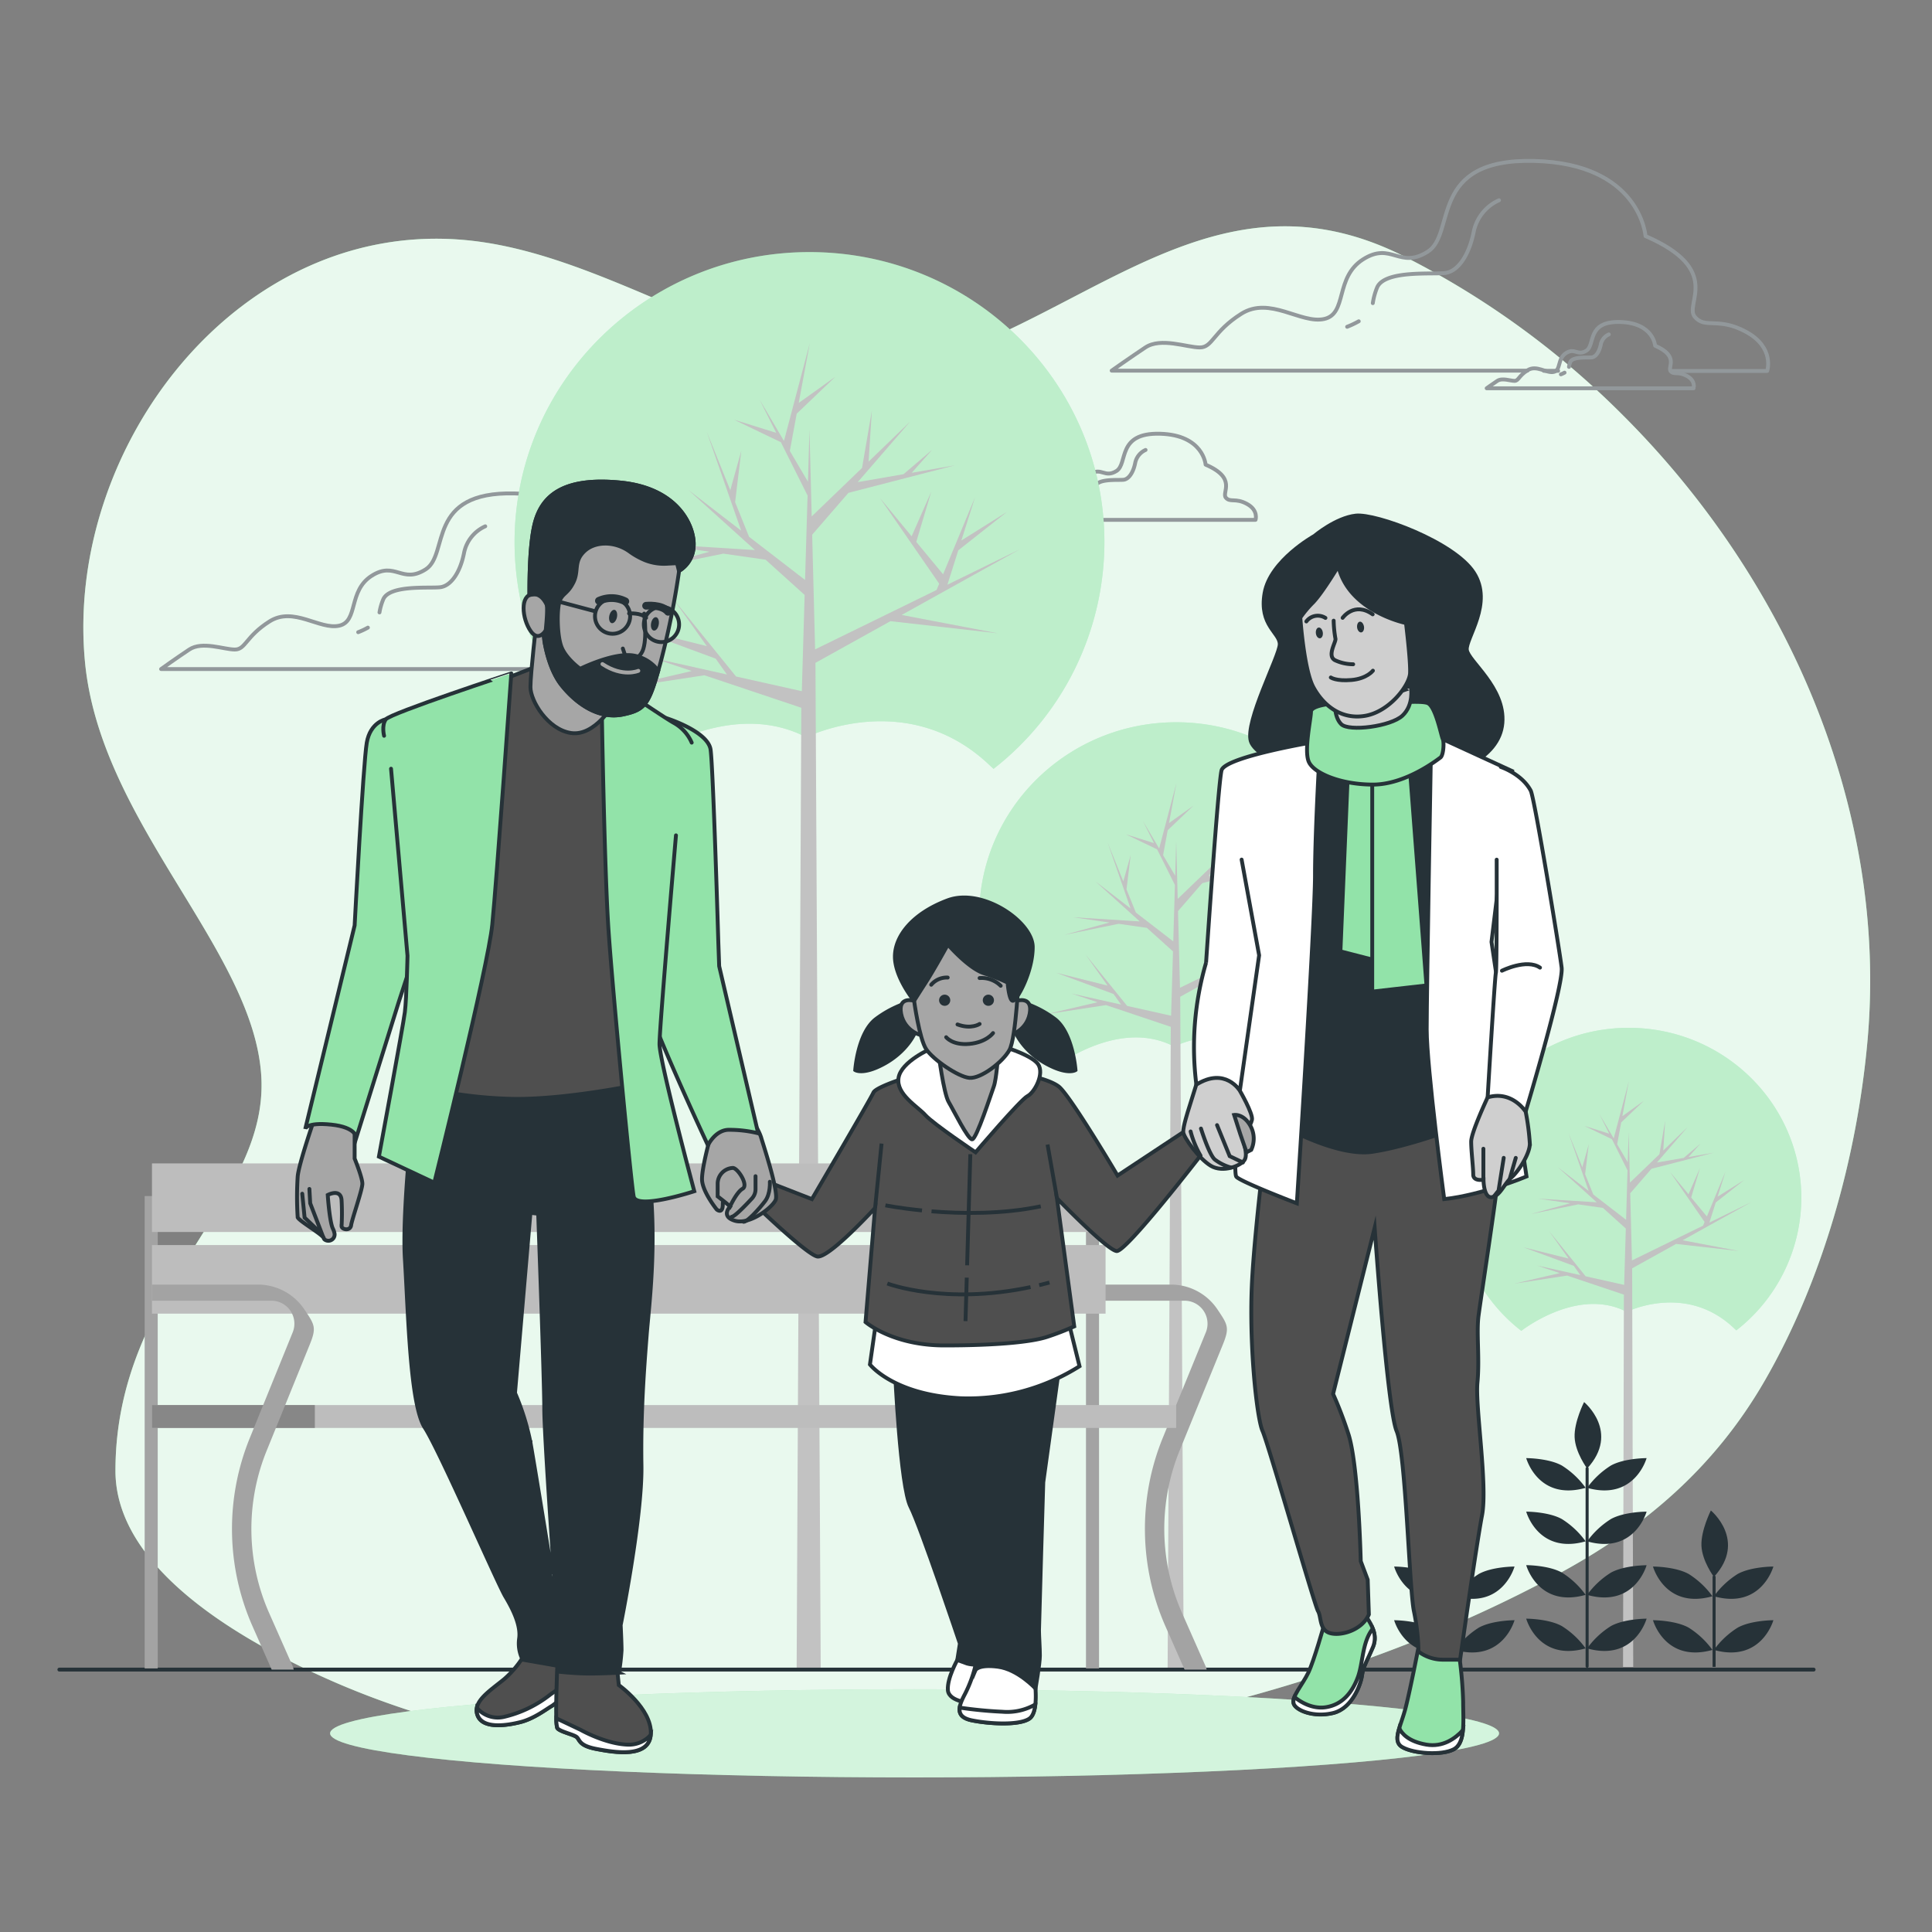 <svg xmlns="http://www.w3.org/2000/svg" viewBox="0 0 500 500"><rect x="0" y="0" width="500" height="500" fill="#808080" stroke="none"/><g id="freepik--background-simple--inject-170"><path d="M404.42,406.72c20.94-11.5,39.18-26.67,52.28-49.38,15-26,23.84-57.73,26.57-87.6,5.55-60.57-21-120.27-63.59-162.6a219.93,219.93,0,0,0-56.53-40.91C321,45.16,291.07,72.52,254,88.57c-46.27,20-88.32-22.09-133.26-26.41C61.78,56.48,16.65,115.74,22,171.37c4,41.65,43.64,74.39,45.62,107.12S29.88,333,29.88,380.65c0,24.91,31.33,42.78,50.43,51.84,43,20.39,92.66,25.56,139.65,23.12C282.11,452.38,349.54,436.86,404.42,406.72Z" style="fill:#92E3A9"></path><path d="M404.42,406.72c20.94-11.5,39.18-26.67,52.28-49.38,15-26,23.84-57.73,26.57-87.6,5.55-60.57-21-120.27-63.59-162.6a219.93,219.93,0,0,0-56.53-40.91C321,45.16,291.07,72.52,254,88.57c-46.27,20-88.32-22.09-133.26-26.41C61.78,56.48,16.65,115.74,22,171.37c4,41.65,43.64,74.39,45.62,107.12S29.88,333,29.88,380.65c0,24.91,31.33,42.78,50.43,51.84,43,20.39,92.66,25.56,139.65,23.12C282.11,452.38,349.54,436.86,404.42,406.72Z" style="fill:#fff;opacity:0.8"></path></g><g id="freepik--Clouds--inject-170"><path d="M179.2,164.74c-6.17-3.37-9-.57-11.22-3.37s6.17-10.1-10.67-17.4c0,0-1.12-15.71-24.13-16.27s-16.83,15.71-23,19.64-7.85-2.25-14,1.68-3.36,11.79-8.41,12.91-11.79-5.05-18-1.12-6.18,7.29-9,7.29-8.42-2.24-11.79,0-7.29,5.05-7.29,5.05h142S185.37,168.1,179.2,164.74Z" style="fill:none;stroke:#92989b;stroke-linecap:round;stroke-linejoin:round"></path><path d="M95.21,162.43a19.48,19.48,0,0,1-2.51,1.18" style="fill:none;stroke:#92989b;stroke-linecap:round;stroke-linejoin:round"></path><path d="M125.58,136.21a9.61,9.61,0,0,0-5.48,6.85c-1,5.14-3.42,8.57-6.16,8.91s-13-.69-14.73,3.08a15.13,15.13,0,0,0-1,3.44" style="fill:none;stroke:#92989b;stroke-linecap:round;stroke-linejoin:round"></path><path d="M322.73,130.42c-3-1.65-4.4-.28-5.5-1.65s3-5-5.22-8.52c0,0-.55-7.7-11.81-8S292,120,288.93,121.9s-3.85-1.1-6.87.82-1.65,5.77-4.12,6.32-5.78-2.47-8.8-.55-3,3.58-4.4,3.58-4.12-1.1-5.77,0-3.57,2.47-3.57,2.47h69.53S325.75,132.07,322.73,130.42Z" style="fill:none;stroke:#92989b;stroke-linecap:round;stroke-linejoin:round"></path><path d="M281.6,129.29a9.65,9.65,0,0,1-1.23.58" style="fill:none;stroke:#92989b;stroke-linecap:round;stroke-linejoin:round"></path><path d="M296.47,116.45a4.69,4.69,0,0,0-2.68,3.35c-.5,2.52-1.68,4.2-3,4.36s-6.37-.33-7.21,1.51a7.82,7.82,0,0,0-.47,1.69" style="fill:none;stroke:#92989b;stroke-linecap:round;stroke-linejoin:round"></path><path d="M436.58,97.31c-2.33-1.28-3.39-.22-4.23-1.28s2.32-3.81-4-6.56c0,0-.42-5.92-9.1-6.14s-6.35,5.93-8.68,7.41-3-.84-5.29.64-1.27,4.44-3.17,4.87-4.45-1.91-6.78-.43-2.32,2.75-3.38,2.75-3.18-.84-4.45,0-2.75,1.91-2.75,1.91h53.55S438.91,98.57,436.58,97.31Z" style="fill:none;stroke:#92989b;stroke-linecap:round;stroke-linejoin:round"></path><path d="M404.9,96.44a7.74,7.74,0,0,1-.94.44" style="fill:none;stroke:#92989b;stroke-linecap:round;stroke-linejoin:round"></path><path d="M416.36,86.55a3.6,3.6,0,0,0-2.07,2.58c-.39,1.94-1.29,3.23-2.33,3.36s-4.9-.26-5.55,1.16a5.37,5.37,0,0,0-.36,1.3" style="fill:none;stroke:#92989b;stroke-linecap:round;stroke-linejoin:round"></path><line x1="399.54" y1="95.97" x2="403.25" y2="95.97" style="fill:none;stroke:#92989b;stroke-linecap:round;stroke-linejoin:round"></line><path d="M432.35,96h25s2-6-5.37-10.06-10.73-.67-13.41-4S446,69.81,425.86,61.1c0,0-1.34-18.78-28.84-19.45s-20.12,18.78-27.5,23.47-9.39-2.68-16.76,2-4,14.09-10.06,15.43-14.09-6-21.46-1.34-7.38,8.71-10.73,8.71-10.06-2.68-14.09,0-8.72,6-8.72,6H395.3" style="fill:none;stroke:#92989b;stroke-linecap:round;stroke-linejoin:round"></path><path d="M351.64,83.15a24.39,24.39,0,0,1-3,1.42" style="fill:none;stroke:#92989b;stroke-linecap:round;stroke-linejoin:round"></path><path d="M355.28,78.45a17.68,17.68,0,0,1,1.14-4.11c2.05-4.5,14.33-3.28,17.6-3.69s6.14-4.5,7.37-10.64a11.44,11.44,0,0,1,6.55-8.18" style="fill:none;stroke:#92989b;stroke-linecap:round;stroke-linejoin:round"></path></g><g id="freepik--Trees--inject-170"><path d="M208.67,190.8s26.27-13.13,47.6,7.39l.86.79a74.49,74.49,0,0,0,28.69-58.65c0-41.47-34.17-75.09-76.33-75.09s-76.32,33.62-76.32,75.09A74.52,74.52,0,0,0,162,199.11C166.8,195.59,189,180.61,208.67,190.8Z" style="fill:#92E3A9"></path><path d="M208.67,190.8s26.27-13.13,47.6,7.39l.86.79a74.49,74.49,0,0,0,28.69-58.65c0-41.47-34.17-75.09-76.33-75.09s-76.32,33.62-76.32,75.09A74.52,74.52,0,0,0,162,199.11C166.8,195.59,189,180.61,208.67,190.8Z" style="fill:#fff;opacity:0.4"></path><polygon points="182.31 174.76 207.38 183.17 206.17 432.09 212.4 432.09 211.04 171.54 230.44 160.76 258.25 163.9 233.35 159.15 263.92 142.16 245.19 151.32 248 142.43 260.61 132.47 248.8 139.88 252.34 128.69 244.07 148.63 237.13 140.24 241 127.27 235.93 138.79 227.77 128.93 243.06 151.06 242.38 152.69 210.95 168.06 210.19 138.38 219.57 127.55 247.15 120.42 235.95 122.36 241.24 116.41 233.83 122.72 221.98 124.77 235.57 109.08 224.79 119.47 225.64 106.25 223.1 121.1 210.07 133.65 209.49 111.19 209.1 124.67 204.41 116.7 206.19 107.06 216.19 97.5 206.71 104.28 209.58 88.76 202.89 114.12 196.58 103.41 200.89 112.02 189.96 108.61 202.1 114.45 209 128.24 208.35 150.09 193.86 138.92 190.25 129.96 191.85 116.64 189.02 126.8 189.23 127.43 182.88 111.68 191.81 137.33 178.15 126.8 195.37 142.35 169.41 140.74 183.63 142.78 166.1 147.59 187.2 143.28 198.13 144.85 208.24 153.97 207.51 178.88 190.49 175.08 174.37 155.16 182.93 167.22 163.03 162.25 185.22 170.46 188.13 174.56 168.94 170.28 179.02 173.66 159.01 178.31 182.31 174.76" style="fill:#c2c2c2"></polygon><path d="M421,339.51s15.37-7.69,27.86,4.33l.5.46A43.59,43.59,0,0,0,466.18,310c0-24.27-20-44-44.68-44s-44.69,19.69-44.69,44a43.63,43.63,0,0,0,16.9,34.42C396.5,342.31,409.51,333.55,421,339.51Z" style="fill:#92E3A9"></path><path d="M421,339.51s15.37-7.69,27.86,4.33l.5.46A43.59,43.59,0,0,0,466.18,310c0-24.27-20-44-44.68-44s-44.69,19.69-44.69,44a43.63,43.63,0,0,0,16.9,34.42C396.5,342.31,409.51,333.55,421,339.51Z" style="fill:#fff;opacity:0.4"></path><polygon points="405.58 330.12 420.26 335.05 420.04 431.4 422.68 431.4 422.4 328.24 433.76 321.93 450.04 323.76 435.46 320.98 453.36 311.04 442.39 316.4 444.04 311.2 451.42 305.37 444.51 309.7 446.58 303.15 441.74 314.82 437.68 309.92 439.94 302.32 436.98 309.07 432.2 303.29 441.15 316.25 440.75 317.2 422.35 326.2 421.9 308.82 427.4 302.48 443.54 298.31 436.98 299.44 440.08 295.96 435.75 299.66 428.81 300.86 436.76 291.67 430.45 297.75 430.95 290.01 429.46 298.71 421.83 306.06 421.5 292.91 421.26 300.8 418.52 296.13 419.56 290.49 425.42 284.89 419.87 288.86 421.55 279.77 417.63 294.62 413.94 288.35 416.46 293.39 410.06 291.39 417.17 294.82 421.2 302.89 420.83 315.68 412.35 309.14 410.23 303.89 411.17 296.1 409.51 302.05 409.63 302.41 405.91 293.19 411.14 308.21 403.15 302.05 413.23 311.15 398.03 310.21 406.36 311.4 396.09 314.22 408.44 311.69 414.85 312.61 420.76 317.95 420.33 332.53 410.37 330.31 400.93 318.64 405.94 325.71 394.29 322.8 407.29 327.6 408.99 330 397.75 327.5 403.65 329.48 391.94 332.2 405.58 330.12" style="fill:#c2c2c2"></polygon><path d="M303.86,270.84s17.55-8.78,31.81,4.93c.19.19.38.35.57.53a49.77,49.77,0,0,0,19.17-39.19c0-27.72-22.84-50.19-51-50.19s-51,22.47-51,50.19a49.81,49.81,0,0,0,19.28,39.28C275.87,274,290.72,264,303.86,270.84Z" style="fill:#92E3A9"></path><path d="M303.86,270.84s17.55-8.78,31.81,4.93c.19.19.38.35.57.53a49.77,49.77,0,0,0,19.17-39.19c0-27.72-22.84-50.19-51-50.19s-51,22.47-51,50.19a49.81,49.81,0,0,0,19.28,39.28C275.87,274,290.72,264,303.86,270.84Z" style="fill:#fff;opacity:0.4"></path><polygon points="286.24 260.12 303 265.74 302.18 432.09 306.35 432.09 305.44 257.96 318.4 250.76 336.99 252.86 320.35 249.68 340.78 238.33 328.26 244.45 330.14 238.51 338.57 231.86 330.68 236.81 333.04 229.33 327.51 242.65 322.88 237.05 325.46 228.38 322.07 236.08 316.62 229.49 326.84 244.28 326.38 245.37 305.38 255.64 304.87 235.8 311.14 228.56 329.57 223.8 322.08 225.09 325.62 221.12 320.67 225.34 312.75 226.71 321.83 216.22 314.63 223.16 315.2 214.33 313.5 224.25 304.79 232.64 304.4 217.63 304.14 226.64 301.01 221.32 302.2 214.87 308.88 208.49 302.54 213.01 304.46 202.64 299.99 219.59 295.77 212.43 298.65 218.19 291.35 215.91 299.46 219.81 304.07 229.03 303.64 243.63 293.96 236.16 291.54 230.17 292.62 221.28 290.72 228.07 290.86 228.48 286.62 217.96 292.58 235.1 283.46 228.07 294.96 238.46 277.61 237.38 287.12 238.74 275.4 241.96 289.5 239.08 296.81 240.13 303.57 246.22 303.08 262.87 291.7 260.33 280.93 247.01 286.65 255.08 273.35 251.75 288.18 257.24 290.13 259.98 277.3 257.12 284.04 259.38 270.67 262.49 286.24 260.12" style="fill:#c2c2c2"></polygon></g><g id="freepik--Plants--inject-170"><path d="M410.75,431.61a.39.39,0,0,1-.4-.39V380.05a.4.4,0,0,1,.4-.39.39.39,0,0,1,.39.39v51.17A.38.38,0,0,1,410.75,431.61Z" style="fill:#263238"></path><path d="M410.36,426.6a21.88,21.88,0,0,0-6.15-5.77c-3.46-1.92-9.23-1.92-9.23-1.92S398.05,430.06,410.36,426.6Z" style="fill:#263238"></path><path d="M410.75,426.6a21.88,21.88,0,0,1,6.15-5.77c3.46-1.92,9.24-1.92,9.24-1.92S423.06,430.06,410.75,426.6Z" style="fill:#263238"></path><path d="M410.36,412.75a22,22,0,0,0-6.15-5.77c-3.46-1.92-9.23-1.92-9.23-1.92S398.05,416.21,410.36,412.75Z" style="fill:#263238"></path><path d="M410.75,412.75A22,22,0,0,1,416.9,407c3.46-1.92,9.24-1.92,9.24-1.92S423.06,416.21,410.75,412.75Z" style="fill:#263238"></path><path d="M410.36,398.9a22,22,0,0,0-6.15-5.77c-3.46-1.92-9.23-1.92-9.23-1.92S398.05,402.37,410.36,398.9Z" style="fill:#263238"></path><path d="M410.75,398.9a22,22,0,0,1,6.15-5.77c3.46-1.92,9.24-1.92,9.24-1.92S423.06,402.37,410.75,398.9Z" style="fill:#263238"></path><path d="M410.36,385.05a22,22,0,0,0-6.15-5.77c-3.46-1.92-9.23-1.92-9.23-1.92S398.05,388.52,410.36,385.05Z" style="fill:#263238"></path><path d="M410.75,385.05a22,22,0,0,1,6.15-5.77c3.46-1.92,9.24-1.92,9.24-1.92S423.06,388.52,410.75,385.05Z" style="fill:#263238"></path><path d="M410.75,380.05s-3.08-4.14-3.24-8.1,2.45-9.1,2.45-9.1S419.39,370.63,410.75,380.05Z" style="fill:#263238"></path><path d="M377,431.39V408.11a.39.39,0,0,0-.78,0v23.28Z" style="fill:#263238"></path><path d="M376.18,427a22,22,0,0,0-6.15-5.77c-3.46-1.92-9.23-1.92-9.23-1.92S363.87,430.42,376.18,427Z" style="fill:#263238"></path><path d="M376.57,427a22,22,0,0,1,6.15-5.77c3.47-1.92,9.24-1.92,9.24-1.92S388.88,430.42,376.57,427Z" style="fill:#263238"></path><path d="M376.18,413.11a22,22,0,0,0-6.15-5.77c-3.46-1.92-9.23-1.92-9.23-1.92S363.87,416.58,376.18,413.11Z" style="fill:#263238"></path><path d="M376.57,413.11a22,22,0,0,1,6.15-5.77c3.47-1.92,9.24-1.92,9.24-1.92S388.88,416.58,376.57,413.11Z" style="fill:#263238"></path><path d="M376.57,408.11s-3.08-4.14-3.24-8.1,2.45-9.1,2.45-9.1S385.21,398.69,376.57,408.11Z" style="fill:#263238"></path><path d="M444,431.39V408.11a.4.4,0,0,0-.4-.39.39.39,0,0,0-.39.39v23.28Z" style="fill:#263238"></path><path d="M443.18,427a22.15,22.15,0,0,0-6.16-5.77c-3.46-1.92-9.23-1.92-9.23-1.92S430.87,430.42,443.18,427Z" style="fill:#263238"></path><path d="M443.56,427a22,22,0,0,1,6.16-5.77c3.46-1.92,9.23-1.92,9.23-1.92S455.87,430.42,443.56,427Z" style="fill:#263238"></path><path d="M443.18,413.11a22.15,22.15,0,0,0-6.16-5.77c-3.46-1.92-9.23-1.92-9.23-1.92S430.87,416.58,443.18,413.11Z" style="fill:#263238"></path><path d="M443.56,413.11a22,22,0,0,1,6.16-5.77c3.46-1.92,9.23-1.92,9.23-1.92S455.87,416.58,443.56,413.11Z" style="fill:#263238"></path><path d="M443.56,408.11s-3.08-4.14-3.23-8.1,2.44-9.1,2.44-9.1S452.2,398.69,443.56,408.11Z" style="fill:#263238"></path></g><g id="freepik--Floor--inject-170"><line x1="15.36" y1="432.09" x2="469.37" y2="432.09" style="fill:none;stroke:#263238;stroke-linecap:round;stroke-miterlimit:10"></line></g><g id="freepik--Bench--inject-170"><path d="M305.26,375.47a53.81,53.81,0,0,0,.6,41.86L312,431.21a4.27,4.27,0,0,1,.28.88h-5.71l-5-11.31a62.43,62.43,0,0,1-.7-48.53l11.2-27.44a5.95,5.95,0,0,0-5.51-8.19h-25.5c-2.36,0-4.27,2.45-4.27.1a4.27,4.27,0,0,1,4.27-4.27h22a14.46,14.46,0,0,1,12,6.4c2.69,4,3.21,4.71,1.39,9.18Z" style="fill:#a3a3a3"></path><rect x="281.05" y="309.54" width="3.38" height="122.24" transform="translate(565.48 741.32) rotate(180)" style="fill:#a3a3a3"></rect><rect x="37.43" y="309.54" width="3.38" height="122.24" transform="translate(78.25 741.32) rotate(180)" style="fill:#a3a3a3"></rect><rect x="39.33" y="301.09" width="246.79" height="17.75" transform="translate(325.45 619.93) rotate(180)" style="fill:#bdbdbd"></rect><rect x="39.33" y="322.22" width="246.79" height="17.75" transform="translate(325.45 662.19) rotate(180)" style="fill:#bdbdbd"></rect><rect x="39.33" y="363.63" width="265.06" height="5.92" transform="translate(343.72 733.18) rotate(180)" style="fill:#bdbdbd"></rect><rect x="39.33" y="363.63" width="42.16" height="5.92" transform="translate(120.81 733.18) rotate(180)" style="fill:#878787"></rect><path d="M75.75,344.81a5.95,5.95,0,0,0-5.5-8.19H39.33v-4.17H66.75a14.45,14.45,0,0,1,12,6.4c2.7,4,3.22,4.71,1.39,9.18L69,375.47a53.81,53.81,0,0,0,.6,41.86l6.14,13.88a4.93,4.93,0,0,1,.27.88h-5.7l-5-11.31a62.35,62.35,0,0,1-.7-48.53Z" style="fill:#a3a3a3"></path></g><g id="freepik--Characters--inject-170"><ellipse cx="236.69" cy="448.59" rx="151.26" ry="11.41" style="fill:#92E3A9"></ellipse><ellipse cx="236.69" cy="448.59" rx="151.26" ry="11.41" style="fill:#fff;opacity:0.6"></ellipse><path d="M247.78,429.56s-2.69,4.71-2.47,7.84,6.5,3.59,7.62,3.14,4.71-9.41,4.26-11.65S248.45,427.54,247.78,429.56Z" style="fill:#fff;stroke:#263238;stroke-linecap:round;stroke-miterlimit:10"></path><path d="M231.64,354.93s1.34,29.81,4,35,12.78,35.41,12.78,35.41l-.67,4.26,2.46.9s4,1.34,6.95-1.57-1.79-41.24-1.79-41.24l-1.12-29.59Z" style="fill:#263238;stroke:#263238;stroke-linecap:round;stroke-miterlimit:10"></path><path d="M252.48,430.91a33.24,33.24,0,0,1-2.69,7.39c-1.79,3.36-2.69,6.05,1.8,6.95s12.1,1.34,14.79-.45,1.34-10.31,1.34-10.31S259.43,425.53,252.48,430.91Z" style="fill:#fff;stroke:#263238;stroke-linecap:round;stroke-miterlimit:10"></path><path d="M259.43,443a109.07,109.07,0,0,1-11.06-1.07c-.22,1.59.53,2.77,3.22,3.31,4.48.9,12.1,1.34,14.79-.45.93-.62,1.38-2.07,1.56-3.68A14.62,14.62,0,0,1,259.43,443Z" style="fill:#fff;stroke:#263238;stroke-linecap:round;stroke-miterlimit:10"></path><path d="M250.91,358.06s-1.12,24.43-1.12,30.49,3.81,36.53,3.81,36.53L252,429.34l.45,1.57v1.34s.67-1.57,5.83-.9S268,437,268,437s1.12-6.5,1.12-8.52-.23-5.16-.23-6.5S270,383.61,270,383.61l4-28.91Z" style="fill:#263238;stroke:#263238;stroke-linecap:round;stroke-miterlimit:10"></path><path d="M226.93,340.58l-1.79,12.55s6.05,7.85,23.53,8.74a54,54,0,0,0,30.71-8.29L276,339.91Z" style="fill:#fff;stroke:#263238;stroke-linecap:round;stroke-miterlimit:10"></path><path d="M236.35,278.28s-9.64,2.91-10.31,4.48-15.92,27.57-15.92,27.57L196.45,305l-1.57,6.27s13.67,13.23,16.59,13.9,15-12.55,15-12.55L224,342.15s6.95,6.05,20.39,6.05,22.64-.89,26.67-2.24a72.56,72.56,0,0,0,6.95-2.69l-4.48-33.17s13,13.45,15.46,13.67,21.69-24.69,21.69-24.69L306.22,293l-17,11.24S276.91,283.43,274,281.19s-10.54-3.36-11.43-3.81S236.35,278.28,236.35,278.28Z" style="fill:#4f4f4f;stroke:#263238;stroke-linecap:round;stroke-miterlimit:10"></path><line x1="226.48" y1="312.57" x2="228.15" y2="295.96" style="fill:none;stroke:#263238;stroke-miterlimit:10"></line><line x1="273.55" y1="310.1" x2="271.1" y2="296.21" style="fill:none;stroke:#263238;stroke-miterlimit:10"></line><path d="M241.08,313.49c7.8.63,18.34.79,28.27-1.3" style="fill:none;stroke:#263238;stroke-miterlimit:10"></path><path d="M229.14,311.94s3.74.75,9.47,1.32" style="fill:none;stroke:#263238;stroke-miterlimit:10"></path><path d="M268.94,332.6c.88-.21,1.76-.44,2.66-.68" style="fill:none;stroke:#263238;stroke-miterlimit:10"></path><path d="M229.64,332.17s14.79,5.66,37.06.93" style="fill:none;stroke:#263238;stroke-miterlimit:10"></path><line x1="250.2" y1="330.65" x2="249.87" y2="341.91" style="fill:none;stroke:#263238;stroke-miterlimit:10"></line><line x1="251.12" y1="298.71" x2="250.29" y2="327.46" style="fill:none;stroke:#263238;stroke-miterlimit:10"></line><path d="M241.05,271.33s-7.84,3.36-8.51,7.62,4.93,7.39,6.94,9.64,13,9.63,13,9.63,11.66-13.67,13.45-14.56,4.48-5.83,2.69-8.3-9.86-4.93-13-5.6S241.05,271.33,241.05,271.33Z" style="fill:#fff;stroke:#263238;stroke-linecap:round;stroke-miterlimit:10"></path><path d="M242.84,272.22s1.35,10.76,2.69,13,4.94,9.64,6.06,9.64,4.93-11.88,5.6-13.67,1.12-8.07,1.12-8.07Z" style="fill:#a6a6a6;stroke:#263238;stroke-linecap:round;stroke-miterlimit:10"></path><path d="M236.57,259a27.93,27.93,0,0,0-9.86,4.71c-4.71,3.58-5.38,13.22-5.38,13.22s2,1.35,7.4-1.57,8.51-7.62,9-11A7.55,7.55,0,0,0,236.57,259Z" style="fill:#263238;stroke:#263238;stroke-linecap:round;stroke-miterlimit:10"></path><path d="M263.1,259a28,28,0,0,1,9.86,4.71c4.7,3.58,5.38,13.22,5.38,13.22s-2,1.35-7.4-1.57-8.52-7.62-9-11A7.55,7.55,0,0,1,263.1,259Z" style="fill:#263238;stroke:#263238;stroke-linecap:round;stroke-miterlimit:10"></path><path d="M236.57,259s-4.26-1.34-3.36,3.36,5.82,6.05,5.82,5.38S236.57,259,236.57,259Z" style="fill:#a6a6a6;stroke:#263238;stroke-linecap:round;stroke-miterlimit:10"></path><path d="M263.12,259s4.25-1.34,3.36,3.36-5.83,6.05-5.83,5.38S263.12,259,263.12,259Z" style="fill:#a6a6a6;stroke:#263238;stroke-linecap:round;stroke-miterlimit:10"></path><path d="M236.57,259s1.34,9.86,3.14,12.55,8.29,7.17,11.2,7.4,8.52-4,10.31-7.17,2.47-19.95,2.47-20.62-.67-5.61-6.73-9.64-16.58-3.14-19.49,2.46S236.57,259,236.57,259Z" style="fill:#a6a6a6;stroke:#263238;stroke-linecap:round;stroke-miterlimit:10"></path><circle cx="244.48" cy="258.86" r="1.45" style="fill:#263238"></circle><circle cx="255.79" cy="258.86" r="1.45" style="fill:#263238"></circle><path d="M253.52,265s-2.12,1.46-5.72.13" style="fill:none;stroke:#263238;stroke-linecap:round;stroke-miterlimit:10"></path><path d="M244.87,268.43s1.6,2.13,6,1.73,6.13-2.8,6.13-2.8" style="fill:none;stroke:#263238;stroke-linecap:round;stroke-miterlimit:10"></path><path d="M241,254.85a5.29,5.29,0,0,1,4.26-1.86" style="fill:none;stroke:#263238;stroke-linecap:round;stroke-miterlimit:10"></path><path d="M253.52,253.12a7,7,0,0,1,5.46,2" style="fill:none;stroke:#263238;stroke-linecap:round;stroke-miterlimit:10"></path><path d="M236.57,259s1.12-1.79,3.14-4.93,5.6-9.64,5.6-9.64,5.16,6,9.19,7.4a52.4,52.4,0,0,1,6.27,2.46s.35,4.71,1.35,4.71,5.15-7.39,5.15-13.89-13-15.47-22-12.11-13.67,9.19-13.67,14.57S236.57,259,236.57,259Z" style="fill:#263238;stroke:#263238;stroke-linecap:round;stroke-miterlimit:10"></path><path d="M91.78,292.84v7s2,4.93,2,6.5-2.69,9.19-2.91,10.76-2.47,1.12-2.47.22a61.37,61.37,0,0,0,0-6.72c-.22-3.14-3.58-1.34-3.58-1.34s.45,6.94,1.34,8.74a4.78,4.78,0,0,1,.42,1.24A1.62,1.62,0,0,1,84,320.78a.79.79,0,0,1-.23-.37c-.23-.89-6.5-4.48-6.73-5.38a82.35,82.35,0,0,1,0-10.53c.23-2.91,3.59-12.78,3.81-13.45a21.3,21.3,0,0,1,1.12-2.24S91.34,287.91,91.78,292.84Z" style="fill:#a6a6a6;stroke:#263238;stroke-linecap:round;stroke-miterlimit:10"></path><polyline points="78.22 308.93 78.83 315.12 83.37 319.45 80.28 311.41 80.07 307.7" style="fill:#a6a6a6;stroke:#263238;stroke-linecap:round;stroke-miterlimit:10"></polyline><path d="M99.85,186.16s-4,.67-4.93,6.05-3.14,47.29-3.14,47.29L79,292.17s.22-1.79,6.72-1.12,6.5,3.36,6.5,3.36l11-35.18,4.25-13L103,185.49Z" style="fill:#92E3A9;stroke:#263238;stroke-linecap:round;stroke-miterlimit:10"></path><path d="M136.61,426.65a26.08,26.08,0,0,1-6.05,7.84c-3.81,3.14-8.29,5.83-7,9.41s7.4,2.69,11,1.8,6.73-3.36,8.3-4.26a30.76,30.76,0,0,0,4.48-4l.67-10.75Z" style="fill:#4f4f4f;stroke:#263238;stroke-linecap:round;stroke-miterlimit:10"></path><path d="M142.44,438.53a30.55,30.55,0,0,1-12.11,5.82,7.07,7.07,0,0,1-6.91-2.36,3.54,3.54,0,0,0,.19,1.91c1.35,3.59,7.4,2.69,11,1.8s6.73-3.36,8.3-4.26a30.76,30.76,0,0,0,4.48-4l.13-2.17A59.69,59.69,0,0,0,142.44,438.53Z" style="fill:#fff;stroke:#263238;stroke-linecap:round;stroke-miterlimit:10"></path><path d="M144.23,431.13s-.67,15.24,0,16.14,4,1.57,4.93,2.24.45,2.24,5.16,3.14,13.89,2.46,14.12-4-8.3-12.55-8.3-12.55l-.45-4.48Z" style="fill:#4f4f4f;stroke:#263238;stroke-linecap:round;stroke-miterlimit:10"></path><path d="M168.4,449a7.52,7.52,0,0,1-6,2.51c-5.82-.22-12.1-3.81-12.1-3.81l-6.32-3a8.09,8.09,0,0,0,.27,2.54c.67.89,4,1.57,4.93,2.24s.45,2.24,5.16,3.14S167.82,455,168.4,449Z" style="fill:#fff;stroke:#263238;stroke-linecap:round;stroke-miterlimit:10"></path><path d="M167.76,302c-2.46-19-3.36-26.22-3.36-26.22l-56.25.9s-4.26,34.51-3.37,49.08,1.35,37.88,5.16,43.71,18.83,40.34,20.84,43.7,4,7.4,3.59,10.76a9.21,9.21,0,0,0,.9,5.6l9,1.57.67,1.57s4.26.45,7.62.45,7.62-.23,7.62-.23a52.24,52.24,0,0,0,.68-5.83c0-1.79-.23-6.49-.23-6.49s5.6-27.8,5.38-41.24.67-25.11,1.34-33.62S170.23,321.08,167.76,302Zm-30.48,71.28a64,64,0,0,0-4-12.78l4-46.62,2,.23s1.57,43,1.57,50.42,2.91,48.19,2.91,48.19S138.4,379.58,137.28,373.31Z" style="fill:#263238;stroke:#263238;stroke-linecap:round;stroke-miterlimit:10"></path><path d="M183.68,294.86s-2,7.17-2,10.31,3.81,7.85,3.81,7.85,1.57,1.34,1.57-1.35,1.9.56,1.9.56-2.57,2.58,1.24,3.7,9.63-3.36,10.53-5.38-3.36-14.79-3.81-16.36a12.84,12.84,0,0,0-1.79-3.36S185.92,288.81,183.68,294.86Z" style="fill:#a6a6a6;stroke:#263238;stroke-linecap:round;stroke-miterlimit:10"></path><path d="M195.53,304.4v3.38a3.51,3.51,0,0,1-.93,2.38c-1.53,1.66-4.5,4.75-5.25,4.75" style="fill:none;stroke:#263238;stroke-linecap:round;stroke-miterlimit:10"></path><path d="M199.24,305.84s.21,3.09-1.23,5-4.54,5.36-5.57,5.36" style="fill:none;stroke:#263238;stroke-linecap:round;stroke-miterlimit:10"></path><path d="M188.94,312.23s1.68-3.7,3.25-4.59-1.12-5.16-2.46-5.38a4.1,4.1,0,0,0-4,4v3.36S188.26,311.56,188.94,312.23Z" style="fill:#a6a6a6;stroke:#263238;stroke-linecap:round;stroke-miterlimit:10"></path><path d="M172.69,185.94s10.54,3.36,11.21,8.07,2,49.75,2,49.75l.22,6.28,10.09,43.25a31,31,0,0,0-7.85-.89c-3.36.22-5.15,4-5.15,4s-17-36.31-17-41.24S172.69,185.94,172.69,185.94Z" style="fill:#92E3A9;stroke:#263238;stroke-linecap:round;stroke-miterlimit:10"></path><path d="M139.52,172.27s-29.58,11-30.7,14.34S107.7,281,107.7,281a111.17,111.17,0,0,0,24,3.36c13.67.45,32.95-3.59,32.95-3.59s5.37-63.65,6.5-72.17,2.68-14.56,1.12-19.72S153.64,174.06,148.71,172A11.61,11.61,0,0,0,139.52,172.27Z" style="fill:#4f4f4f;stroke:#263238;stroke-linecap:round;stroke-miterlimit:10"></path><path d="M174.94,216.19s-4.26,49.54-4.26,54,9,38.1,9,38.1-15,4.93-15.69,1.34-5.38-52.44-6.5-68.8-1.79-59.62-1.79-59.62-1.12-6,.22-5.83,14.8,9.64,18.38,11.66a10.69,10.69,0,0,1,4.71,5.15" style="fill:#92E3A9;stroke:#263238;stroke-linecap:round;stroke-miterlimit:10"></path><path d="M138.85,160.83s-1.57,13.45-1.57,17,4.48,11,10.54,11.88,11.2-7.4,11.43-8.74-18.83-22.86-18.83-22.86Z" style="fill:#a6a6a6;stroke:#263238;stroke-linecap:round;stroke-miterlimit:10"></path><path d="M175.75,147.75a209.17,209.17,0,0,1-4.77,23.6c-3,10.8-3.77,12.31-9.79,13.56s-11.81-2.51-15.82-7.53-4.77-13.56-4.77-13.56l-2.26-3.77-1.26-2.51s-.5-14.56,1.26-21.84,7.28-12.31,22.34-10.8,19.09,11.55,18.84,16.32A7.75,7.75,0,0,1,175.75,147.75Z" style="fill:#a6a6a6;stroke:#263238;stroke-linecap:round;stroke-miterlimit:10"></path><path d="M142.1,158.3s-1-4.78-4.27-4.52-2.76,6.27-.5,9.54,4.27-.76,4.27-.76" style="fill:#a6a6a6;stroke:#263238;stroke-linecap:round;stroke-miterlimit:10"></path><path d="M179.52,141.22c.25-4.77-3.77-14.81-18.84-16.32s-20.59,3.51-22.34,10.8c-1.22,5-1.35,13.53-1.32,18.31,1.56-.35,3.4-.45,4.08.77,1,1.88.18,7.07-.14,11.51.52,2.91,1.75,7.77,4.41,11.09,4,5,9.79,8.79,15.82,7.53,5.58-1.16,6.64-2.55,9.16-11.33a10.05,10.05,0,0,0-6.9-4c-5.28-.51-13.31,3.51-13.31,3.51s-3.52-2.51-4.77-5.52-1.26-10.05-.51-12.06,2-1.75,3.52-4.77,0-5.27,2.76-8,8-2.76,11.8,0a19.17,19.17,0,0,0,4,2.24,13.17,13.17,0,0,0,5.66.91l2.61-.14.5,2A7.75,7.75,0,0,0,179.52,141.22Z" style="fill:#263238;stroke:#263238;stroke-linecap:round;stroke-miterlimit:10"></path><path d="M166.71,158.8s1,7.78-.75,10.29-3.77,1.76-4.27.25l-.5-1.5" style="fill:none;stroke:#263238;stroke-linecap:round;stroke-miterlimit:10"></path><path d="M165.2,173.61s-4,1.76-9.29-1.75" style="fill:none;stroke:#a6a6a6;stroke-linecap:round;stroke-miterlimit:10"></path><path d="M159.66,159.77c-.21.94-.82,1.62-1.36,1.5s-.81-1-.61-1.93.82-1.62,1.36-1.51S159.86,158.82,159.66,159.77Z" style="fill:#263238"></path><path d="M170.48,161.64c-.17,1-.75,1.65-1.3,1.55s-.85-.95-.68-1.9.75-1.65,1.3-1.56S170.65,160.68,170.48,161.64Z" style="fill:#263238"></path><path d="M155,155.49a7.93,7.93,0,0,1,6.83.14" style="fill:none;stroke:#263238;stroke-linecap:round;stroke-miterlimit:10;stroke-width:2px"></path><path d="M167.21,156.77s4.13-.43,5.69,1.56" style="fill:none;stroke:#263238;stroke-linecap:round;stroke-miterlimit:10;stroke-width:2px"></path><circle cx="158.53" cy="159.47" r="4.55" style="fill:none;stroke:#263238;stroke-linecap:round;stroke-miterlimit:10"></circle><path d="M175.75,161.61a4.56,4.56,0,1,1-4.55-4.56A4.55,4.55,0,0,1,175.75,161.61Z" style="fill:none;stroke:#263238;stroke-linecap:round;stroke-miterlimit:10"></path><path d="M162.8,158.76s3.12-.25,4.41,1.14" style="fill:none;stroke:#263238;stroke-linecap:round;stroke-miterlimit:10"></path><line x1="153.98" y1="158.19" x2="141.1" y2="154.78" style="fill:none;stroke:#263238;stroke-linecap:round;stroke-miterlimit:10"></line><path d="M101.2,198.94l4.26,48.41s-.23,11-.68,14.57-6.72,37.42-6.72,37.42l14.34,6.73s13.9-55.81,15-66.79,4.93-65,4.93-65S101,184.59,99.85,186.16s-.45,4.26-.45,4.26" style="fill:#92E3A9;stroke:#263238;stroke-linecap:round;stroke-miterlimit:10"></path><path d="M367.08,426.43s-2,10.36-3.27,15.4-3.68,8.72-.82,10.35,10.09,2.18,13.22.55,2.45-7.5,2.45-12.4a105,105,0,0,0-1-11.72Z" style="fill:#92E3A9;stroke:#263238;stroke-linecap:round;stroke-miterlimit:10"></path><path d="M378.61,447.78c-2,2.13-5.17,4.47-9.49,3.72-4.63-.8-6.34-2.88-7-4.23-.67,2.26-.84,4,.85,4.91,2.86,1.64,10.09,2.18,13.22.55C377.77,451.91,378.38,450.05,378.61,447.78Z" style="fill:#fff;stroke:#263238;stroke-linecap:round;stroke-miterlimit:10"></path><path d="M342.69,420.44s-2.58,9.26-4.08,12.4-4.36,6.26-3.82,8,5.18,3.68,10.22,2.46,7.22-7.63,7.49-9.81,1.5-4.09,2.86-7.36-.81-6.4-2.45-8.72S342.69,420.44,342.69,420.44Z" style="fill:#92E3A9;stroke:#263238;stroke-linecap:round;stroke-miterlimit:10"></path><path d="M351.41,434.06c-1.36,3.68-3.81,7.09-8.31,7.77-4.13.62-7.57-2.2-8.1-2.66a2.72,2.72,0,0,0-.21,1.7c.55,1.78,5.18,3.68,10.22,2.46s7.22-7.63,7.49-9.81,1.5-4.09,2.86-7.36a6.06,6.06,0,0,0-.08-4.66C352.51,424.92,352.76,430.42,351.41,434.06Z" style="fill:#fff;stroke:#263238;stroke-linecap:round;stroke-miterlimit:10"></path><path d="M328.83,285.45s-3.88,29.28-4.78,45.72,1.2,35.86,2.69,39.15,13.45,45.12,14.35,46.61.3,4.79,3,5.68,8.37-.6,10.17-4.78l-.3-9-1.8-4.79s-.59-25.4-3.28-33.17A100.77,100.77,0,0,0,345,360.75l10.76-43s3.29,46.92,5.68,52.6,3.28,40.94,4.48,46.61a56.93,56.93,0,0,1,1.19,10.46,10.52,10.52,0,0,0,6.58,2.1h4.18s4.19-29.59,5.68-37.36-1.79-28.09-1.19-34.36-.3-12.85.29-17.34,5.38-35.56,5.68-41.24a107,107,0,0,0-.3-12.55Z" style="fill:#4f4f4f;stroke:#263238;stroke-linecap:round;stroke-miterlimit:10"></path><path d="M375.65,196.1a34.47,34.47,0,0,0-13.58-2.66c-8,0-21.5,2.68-23.4,3.6S332,291.43,332,291.43s14.11,8,23.17,6.65,21-5.85,21-5.85l-.53-93.73Z" style="fill:#263238;stroke:#263238;stroke-linecap:round;stroke-miterlimit:10"></path><path d="M340.15,138.71s-11.4,6.33-12.87,14.77,4,10.25,3.92,13.29-9.06,20-7.48,25.07,20.85,13,36.62,11.42,27.69-6.95,28.47-16.13-8.86-16-9.2-18.95,6.92-12.08,1.79-20-25.35-15.32-30.53-14.74S340.15,138.71,340.15,138.71Z" style="fill:#263238;stroke:#263238;stroke-linecap:round;stroke-miterlimit:10"></path><path d="M371.66,190.51l19.7,9.05L386,243.77l9.06,60.7s-11.45,4.8-21.3,5.86c0,0-4.53-34.08-4.53-43.93s1.07-70.56,1.07-70.56v-5.06Z" style="fill:#fff;stroke:#263238;stroke-linecap:round;stroke-miterlimit:10"></path><path d="M341.68,191.76s-24.65,4-25.55,7.62-4,49.76-4,49.76a77.73,77.73,0,0,0-2.51,31.58s7.2-3.76,11.27,1.56c0,0-1.87,21-.93,22.25s15.66,6.89,15.66,6.89,4.7-73,4.7-84.89S341.68,191.76,341.68,191.76Z" style="fill:#fff;stroke:#263238;stroke-linecap:round;stroke-miterlimit:10"></path><polyline points="321.33 222.46 325.86 247.23 320.87 282.29" style="fill:#fff;stroke:#263238;stroke-linecap:round;stroke-miterlimit:10"></polyline><path d="M388.41,198.49s5.44,1.78,7.74,6.13c1,1.9,7.46,41.28,8,45.8s-9.32,37.28-9.32,37.28-4.26-3.2-6.12-3.46A29.79,29.79,0,0,0,385,284s1.86-31.42,2.13-32.22.21-29.3.21-29.3" style="fill:#fff;stroke:#263238;stroke-linecap:round;stroke-miterlimit:10"></path><path d="M388.7,251.22s6.39-3.19,9.85-.8" style="fill:#fff;stroke:#263238;stroke-linecap:round;stroke-miterlimit:10"></path><path d="M385,284s-4.26,9.06-4.26,11.45.53,6.66.53,8.52,2.66,1.33,2.66,1.33,0,4.8,2.13,4.53,3.2-3.46,5.06-5.06,4.8-6.12,4.8-8.79a63.69,63.69,0,0,0-1.07-8.25S391.36,282.11,385,284Z" style="fill:#cfcfcf;stroke:#263238;stroke-linecap:round;stroke-miterlimit:10"></path><line x1="383.9" y1="305.27" x2="383.9" y2="297.29" style="fill:none;stroke:#263238;stroke-linecap:round;stroke-miterlimit:10"></line><polyline points="386.63 309.62 387.82 308.13 389.16 299.65" style="fill:none;stroke:#263238;stroke-linecap:round;stroke-miterlimit:10"></polyline><line x1="390.65" y1="305.31" x2="392.28" y2="299.66" style="fill:none;stroke:#263238;stroke-linecap:round;stroke-miterlimit:10"></line><polygon points="348.91 198.04 346.9 246.2 358.54 249.21 357.94 199.05 348.91 198.04" style="fill:#92E3A9;stroke:#263238;stroke-linecap:round;stroke-miterlimit:10"></polygon><polygon points="355.13 202.46 355.13 256.63 369.17 255.03 364.96 200.05 355.13 202.46" style="fill:#92E3A9;stroke:#263238;stroke-linecap:round;stroke-miterlimit:10"></polygon><path d="M345.7,182s-6.42.41-6.42,2.21-1.81,9.83-.61,12.84,8.23,6,16.66,6,16.65-6.42,17.45-7,1-4,.6-4.82-1.8-8.22-3.81-9.23-14.44.41-17.25.61A29.17,29.17,0,0,1,345.7,182Z" style="fill:#92E3A9;stroke:#263238;stroke-linecap:round;stroke-miterlimit:10"></path><path d="M345.5,181.19s-.41,4.22,1.6,6.22,12.84.6,15.85-2.2,2.21-7.23,2.21-7.23S351.72,183,345.5,181.19Z" style="fill:#cfcfcf;stroke:#263238;stroke-linecap:round;stroke-miterlimit:10"></path><path d="M346.37,146.48s-4.09,6.86-6.56,9.44a28,28,0,0,0-3.29,3.92s.91,13.45,3.38,18,7.09,8.51,13.42,7.41,11.43-7.92,11.6-11-1.05-13-1.05-13S349.06,158.25,346.37,146.48Z" style="fill:#cfcfcf;stroke:#263238;stroke-linecap:round;stroke-miterlimit:10"></path><path d="M345.15,160.63a30,30,0,0,0,.45,4.6c.31.77-2.38,4.6,0,5.68a11.12,11.12,0,0,0,4.6,1" style="fill:none;stroke:#263238;stroke-linecap:round;stroke-miterlimit:10"></path><path d="M344.41,175.33s1.36,1,5.36.65,5.54-2.41,5.54-2.41" style="fill:none;stroke:#263238;stroke-linecap:round;stroke-miterlimit:10"></path><path d="M342.34,163.67c.11.77-.2,1.45-.7,1.52s-1-.5-1.09-1.26.2-1.45.7-1.52S342.23,162.9,342.34,163.67Z" style="fill:#263238"></path><path d="M353,162.15c.11.77-.2,1.45-.69,1.52s-1-.5-1.09-1.26.2-1.45.69-1.52S352.85,161.38,353,162.15Z" style="fill:#263238"></path><path d="M338.08,160.83a3.69,3.69,0,0,1,4.94-.91" style="fill:none;stroke:#263238;stroke-linecap:round;stroke-miterlimit:10"></path><path d="M347.47,159.9s3-4.29,7.78-.91" style="fill:none;stroke:#263238;stroke-linecap:round;stroke-miterlimit:10"></path><path d="M309.59,280.72l-2,6.4s-1.49,4.57-1.36,5.91,4,6.8,7.13,8.68,7.83,0,8.77-1.57-.63-5.64-.63-5.64,2.19-3.13,2.51-4.7-3.14-7.52-3.14-7.52S317.11,276,309.59,280.72Z" style="fill:#cfcfcf;stroke:#263238;stroke-linecap:round;stroke-miterlimit:10"></path><polyline points="321.66 300.85 318.24 299.21 314.97 291.18" style="fill:none;stroke:#263238;stroke-linecap:round;stroke-miterlimit:10"></polyline><path d="M310.81,292.07s2.08,6.69,3.56,8a12.37,12.37,0,0,0,4.17,2.08" style="fill:none;stroke:#263238;stroke-linecap:round;stroke-miterlimit:10"></path><path d="M308.13,292.82a24.87,24.87,0,0,0,2.57,6.26" style="fill:none;stroke:#263238;stroke-linecap:round;stroke-miterlimit:10"></path><path d="M321,293.55l-1.6-5s2.41-.4,4.21,2.82a6.83,6.83,0,0,1,.2,6.22l-1.2.61Z" style="fill:#a6a6a6;stroke:#263238;stroke-linecap:round;stroke-miterlimit:10"></path></g></svg>